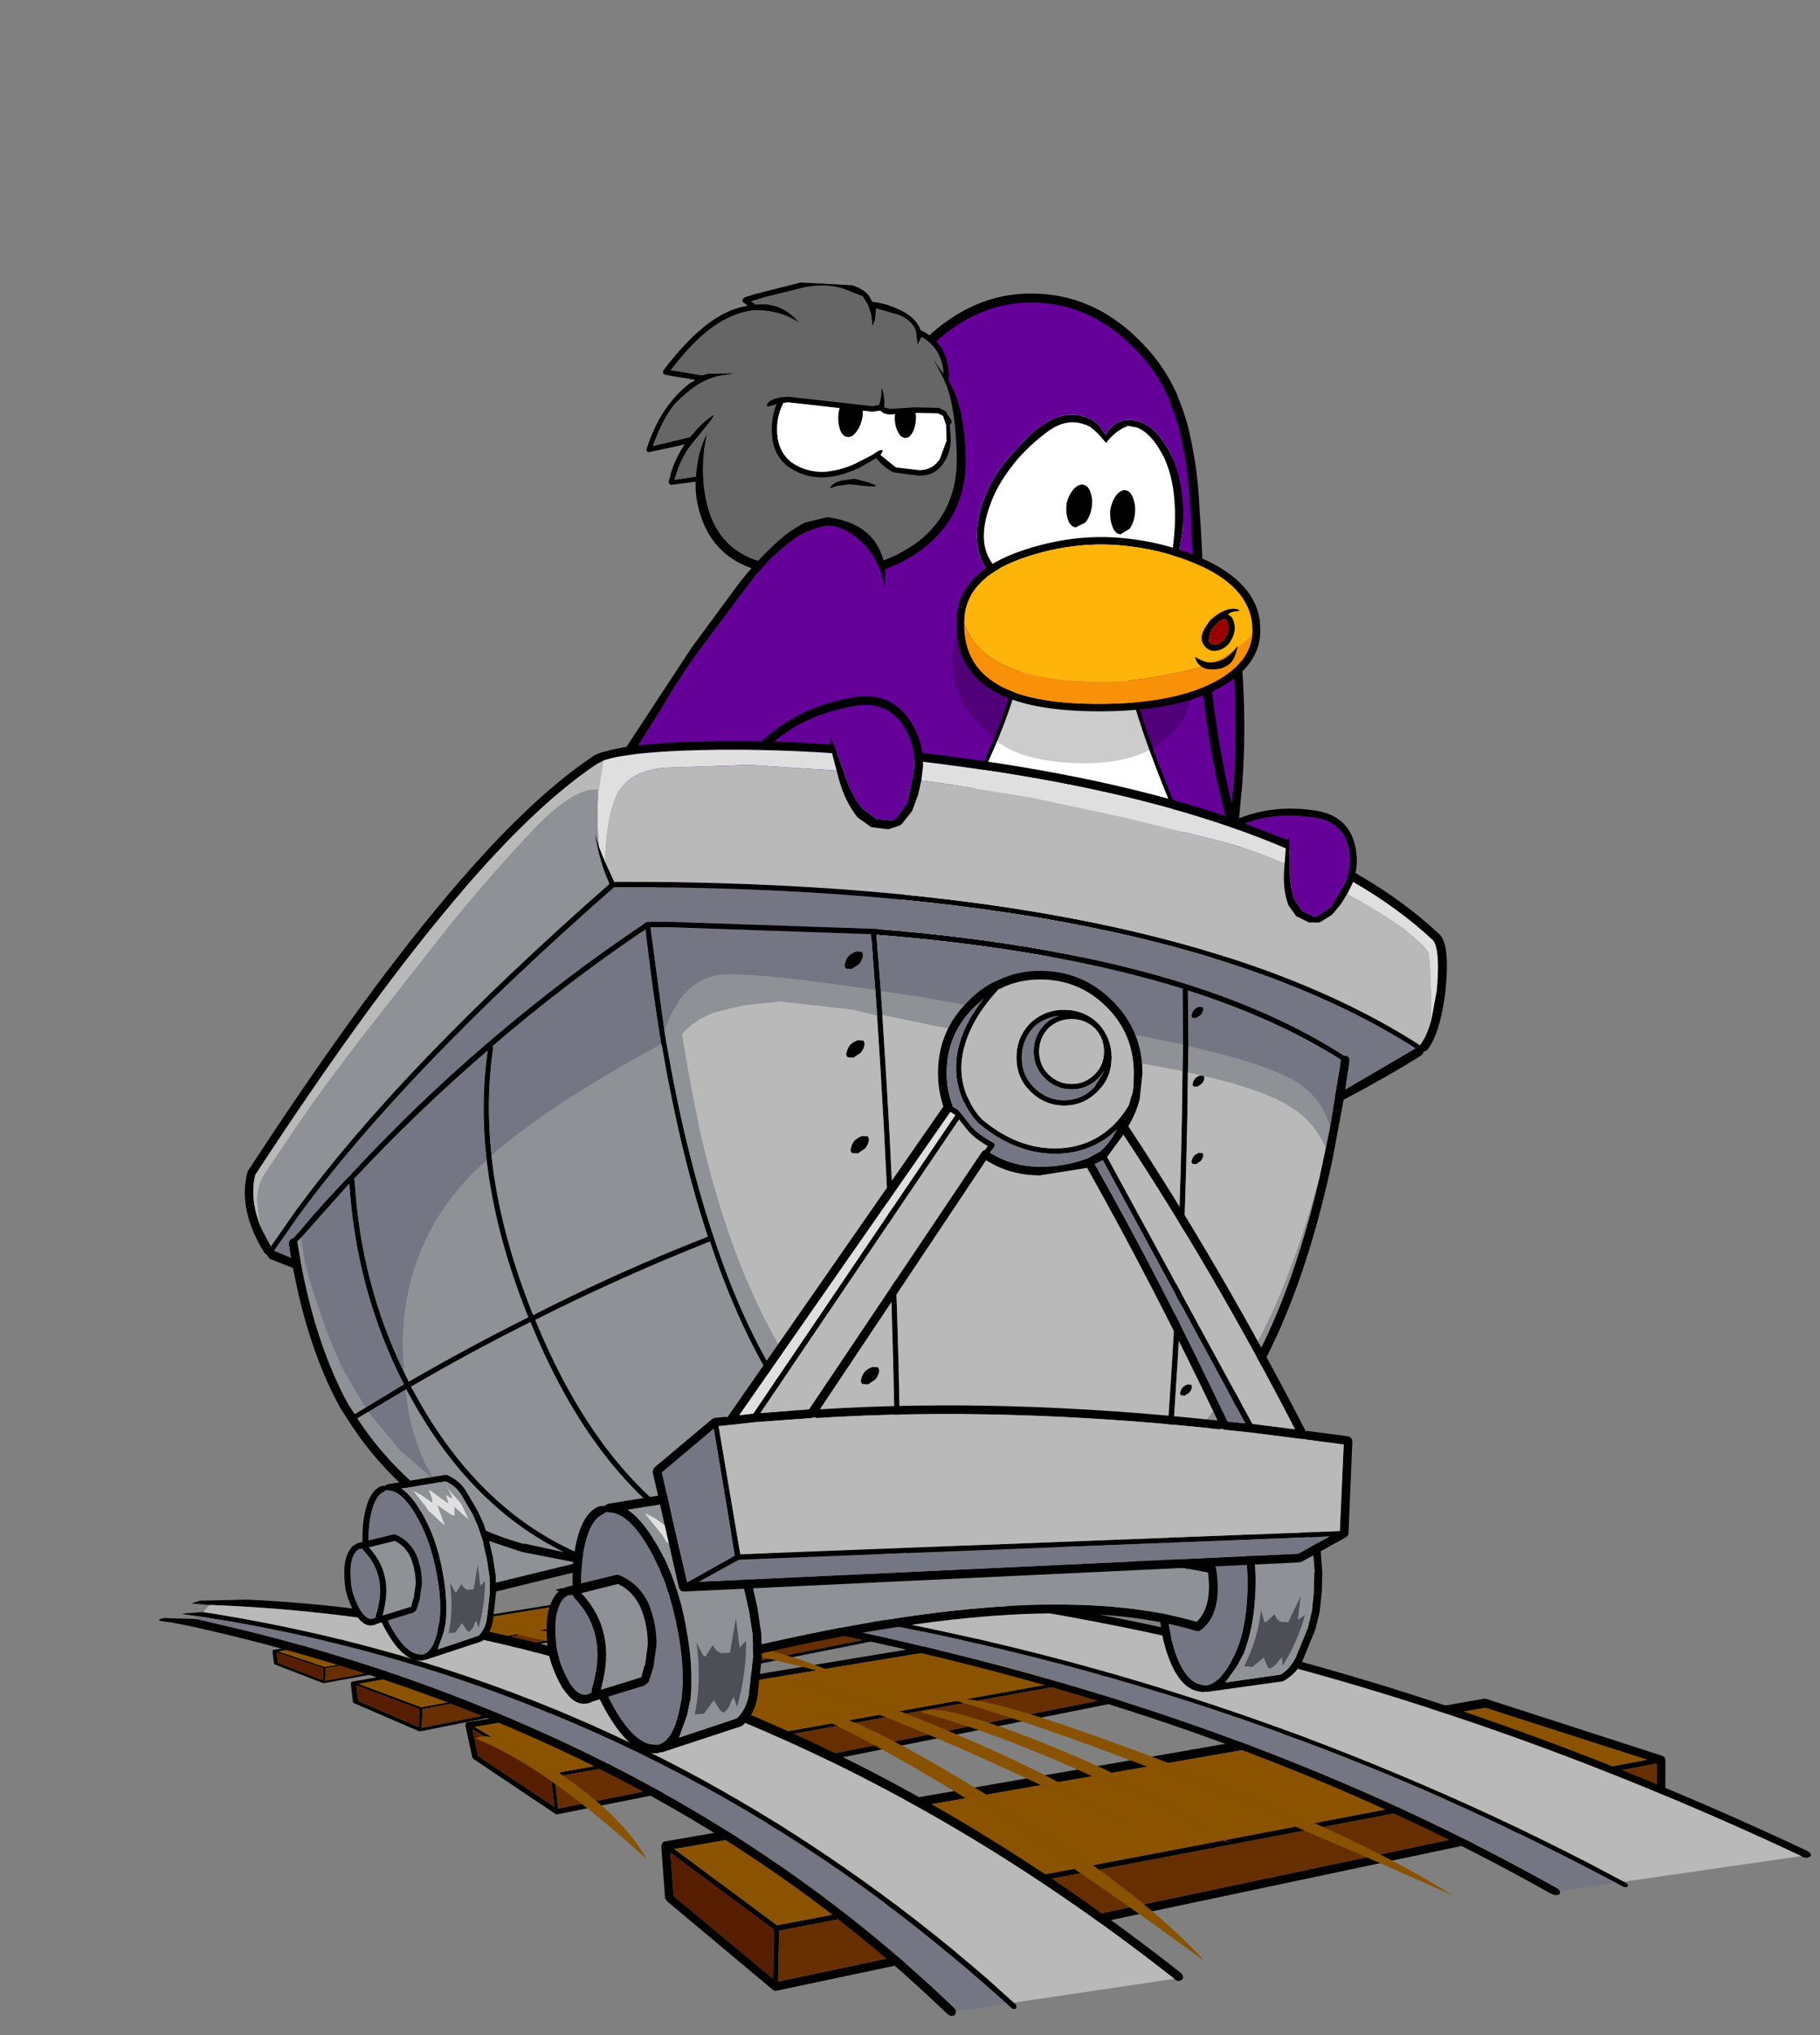 <?xml version="1.0" encoding="UTF-8" standalone="no"?>
<svg xmlns:ffdec="https://www.free-decompiler.com/flash" xmlns:xlink="http://www.w3.org/1999/xlink" ffdec:objectType="frame" height="188.1px" width="168.3px" xmlns="http://www.w3.org/2000/svg">
  <rect width="100%" height="100%" fill="#808080" stroke="none"/>
  <g transform="matrix(1.0, 0.0, 0.0, 1.0, -298.75, -90.2)">
    <use ffdec:characterId="111" height="46.05" transform="matrix(1.0, 0.0, 0.0, 1.0, 313.45, 232.25)" width="153.6" xlink:href="#sprite0"/>
    <use ffdec:characterId="112" height="30.8" transform="matrix(1.016, 0.0, 0.0, 0.993, 405.7, 145.65)" width="8.0" xlink:href="#shape3"/>
    <use ffdec:characterId="113" height="141.2" transform="matrix(0.468, 0.049, -0.05, 0.457, 364.584, 114.159)" width="123.8" xlink:href="#shape4"/>
    <use ffdec:characterId="114" height="42.85" transform="matrix(0.414, 0.043, -0.05, 0.457, 390.218, 126.309)" width="46.4" xlink:href="#shape5"/>
    <use ffdec:characterId="115" height="4.15" transform="matrix(0.959, 0.038, -0.041, 0.985, 401.49, 135.452)" width="2.4" xlink:href="#shape6"/>
    <use ffdec:characterId="115" height="4.15" transform="matrix(0.974, 0.102, -0.104, 0.958, 397.582, 134.854)" width="2.4" xlink:href="#shape6"/>
    <use ffdec:characterId="116" height="42.85" transform="matrix(0.468, 0.049, -0.05, 0.457, 389.457, 124.783)" width="43.65" xlink:href="#shape7"/>
    <use ffdec:characterId="117" height="46.1" transform="matrix(0.468, 0.049, -0.05, 0.457, 388.162, 138.431)" width="59.7" xlink:href="#shape8"/>
    <use ffdec:characterId="122" height="18.45" transform="matrix(0.967, 0.0, 0.0, 1.028, 357.339, 116.1)" width="30.25" xlink:href="#sprite2"/>
    <use ffdec:characterId="124" height="19.55" transform="matrix(0.967, 0.0, 0.0, 1.028, 363.095, 123.454)" width="25.8" xlink:href="#sprite3"/>
    <use ffdec:characterId="126" height="8.0" transform="matrix(0.967, 0.0, 0.0, 1.028, 369.65, 126.1)" width="17.7" xlink:href="#sprite4"/>
    <use ffdec:characterId="128" height="0.85" transform="matrix(0.967, 0.0, 0.0, 1.028, 375.5, 134.45)" width="4.4" xlink:href="#sprite5"/>
    <use ffdec:characterId="129" height="5.95" transform="matrix(0.445, 0.05, -0.048, 0.473, 376.37, 127.652)" width="5.0" xlink:href="#shape13"/>
    <use ffdec:characterId="129" height="5.95" transform="matrix(-0.392, -0.025, -0.023, 0.417, 383.487, 128.246)" width="5.0" xlink:href="#shape13"/>
    <use ffdec:characterId="132" height="26.45" transform="matrix(1.016, 0.0, 0.0, 0.993, 353.95, 138.0)" width="26.25" xlink:href="#shape14"/>
    <use ffdec:characterId="141" height="24.3" transform="matrix(0.877, 0.125, -0.215, 0.783, 407.239, 226.43)" width="20.0" xlink:href="#sprite6"/>
    <use ffdec:characterId="144" height="84.65" transform="matrix(1.0, 0.0, 0.0, 1.0, 321.4, 158.7)" width="111.15" xlink:href="#sprite10"/>
    <use ffdec:characterId="141" height="24.3" transform="matrix(1.0, 0.0, 0.0, 1.0, 350.45, 227.95)" width="20.0" xlink:href="#sprite6"/>
    <use ffdec:characterId="145" height="11.9" transform="matrix(1.0, 0.0, 0.0, 1.0, 349.3, 235.75)" width="10.15" xlink:href="#shape20"/>
    <use ffdec:characterId="141" height="24.3" transform="matrix(0.706, 0.0, 0.0, 0.706, 331.385, 226.518)" width="20.0" xlink:href="#sprite6"/>
    <use ffdec:characterId="145" height="11.9" transform="matrix(0.706, 0.0, 0.0, 0.706, 330.588, 232.018)" width="10.15" xlink:href="#shape20"/>
    <use ffdec:characterId="146" height="57.4" transform="matrix(1, 0.001, -0.001, 1, 359.15, 179.9)" width="64.7" xlink:href="#shape21"/>
    <use ffdec:characterId="148" height="12.3" transform="matrix(1.0, 0.0, 0.0, 1.0, 369.2, 154.55)" width="14.9" xlink:href="#shape22"/>
    <use ffdec:characterId="148" height="12.3" transform="matrix(0.773, 0.269, -0.269, 0.773, 414.05, 162.8)" width="14.9" xlink:href="#shape22"/>
  </g>
  <defs>
    <g id="sprite0" transform="matrix(1.0, 0.0, 0.0, 1.0, 6.8, -77.45)">
      <use ffdec:characterId="107" height="27.0" transform="matrix(0.455, -0.031, -0.004, 0.246, 3.75, 84.65)" width="92.85" xlink:href="#shape0"/>
      <use ffdec:characterId="107" height="27.0" transform="matrix(1.0, 0.0, 0.0, 1.0, 39.65, 92.4)" width="92.85" xlink:href="#shape0"/>
      <use ffdec:characterId="107" height="27.0" transform="matrix(0.698, -0.005, 0.083, 0.62, 20.4, 86.4)" width="92.85" xlink:href="#shape0"/>
      <use ffdec:characterId="107" height="27.0" transform="matrix(0.609, -0.044, -0.001, 0.366, 10.95, 86.0)" width="92.85" xlink:href="#shape0"/>
      <use ffdec:characterId="108" height="21.65" transform="matrix(1.246, 0.208, -0.148, 0.766, 53.4, 93.45)" width="31.85" xlink:href="#shape1"/>
      <use ffdec:characterId="108" height="21.65" transform="matrix(0.936, -0.024, -0.061, 0.604, 63.65, 93.45)" width="31.85" xlink:href="#shape1"/>
      <use ffdec:characterId="108" height="21.65" transform="matrix(1.114, 0.053, -0.061, 0.604, 50.3, 90.4)" width="31.85" xlink:href="#shape1"/>
      <use ffdec:characterId="108" height="21.65" transform="matrix(1.477, 0.162, -0.039, 0.606, 66.6, 92.3)" width="31.85" xlink:href="#shape1"/>
      <use ffdec:characterId="108" height="21.65" transform="matrix(1.053, -0.091, 0.043, 0.501, 14.95, 84.4)" width="31.85" xlink:href="#shape1"/>
      <use ffdec:characterId="108" height="21.65" transform="matrix(0.884, -0.166, 0.1, 0.519, 26.4, 84.55)" width="31.85" xlink:href="#shape1"/>
      <use ffdec:characterId="108" height="21.65" transform="matrix(0.636, -0.032, -0.209, 0.57, 22.55, 95.9)" width="31.85" xlink:href="#shape1"/>
      <use ffdec:characterId="110" height="38.5" transform="matrix(1.0, 0.0, 0.0, 1.0, -6.8, 83.25)" width="94.7" xlink:href="#sprite1"/>
      <use ffdec:characterId="110" height="38.5" transform="matrix(1.141, -0.035, 0.242, 0.84, 29.45, 80.8)" width="94.7" xlink:href="#sprite1"/>
    </g>
    <g id="shape0" transform="matrix(1.0, 0.0, 0.0, 1.0, 0.0, 0.0)">
      <path d="M92.85 5.65 L92.85 9.3 92.75 9.55 92.55 9.7 10.65 27.0 10.45 27.0 10.3 26.9 0.5 18.7 0.35 18.45 0.0 13.65 0.1 13.35 Q0.15 13.25 0.35 13.2 L76.15 0.0 76.35 0.05 92.6 5.3 92.8 5.45 92.85 5.65 M92.05 9.0 L92.05 6.0 10.9 21.45 10.8 26.15 92.05 9.0 M10.4 21.35 L0.85 14.25 1.15 18.25 10.35 25.9 10.4 21.35 M1.2 13.9 L10.7 20.95 91.15 5.65 76.2 0.85 1.2 13.9" fill="#000000" fill-rule="evenodd" stroke="none"/>
      <path d="M92.05 9.0 L10.8 26.15 10.9 21.45 92.05 6.0 92.05 9.0" fill="#672f00" fill-rule="evenodd" stroke="none"/>
      <path d="M10.4 21.35 L10.35 25.9 1.15 18.25 0.85 14.25 10.4 21.35" fill="#561d00" fill-rule="evenodd" stroke="none"/>
      <path d="M1.2 13.9 L76.2 0.85 91.15 5.65 10.7 20.95 1.2 13.9" fill="#8b5300" fill-rule="evenodd" stroke="none"/>
    </g>
    <g id="shape1" transform="matrix(1.0, 0.0, 0.0, 1.0, 0.0, 0.0)">
      <path d="M0.0 0.35 Q1.65 -1.45 13.7 6.35 26.1 14.4 31.85 21.65 11.55 5.3 0.0 0.35" fill="#895200" fill-rule="evenodd" stroke="none"/>
    </g>
    <g id="sprite1" transform="matrix(1.0, 0.0, 0.0, 1.0, 0.0, 0.0)">
      <use ffdec:characterId="109" height="38.5" transform="matrix(1.0, 0.0, 0.0, 1.0, 0.0, 0.0)" width="94.7" xlink:href="#shape2"/>
    </g>
    <g id="shape2" transform="matrix(1.0, 0.0, 0.0, 1.0, 0.0, 0.0)">
      <path d="M4.65 0.5 L3.0 0.35 3.8 0.1 8.15 0.0 Q53.45 2.15 94.55 34.55 L94.7 34.8 94.7 34.95 94.65 35.1 94.35 35.25 94.05 35.2 93.9 35.05 Q52.25 2.3 4.85 0.5 L4.65 0.5 M79.05 37.25 L79.25 37.45 79.3 37.6 79.25 37.8 79.05 37.85 78.9 37.8 78.4 37.35 76.3 35.5 Q70.75 30.65 64.95 26.45 50.65 16.2 34.65 9.9 21.2 4.55 6.5 2.0 L5.25 1.8 3.7 1.55 2.3 1.35 2.15 1.3 2.7 1.25 4.1 1.15 5.35 1.35 Q21.6 4.0 36.4 10.05 50.55 15.85 63.35 24.75 70.15 29.45 76.6 35.05 L79.05 37.25 M73.7 38.05 L73.7 38.1 73.6 38.4 73.3 38.5 73.05 38.4 72.8 38.2 Q53.85 19.95 27.6 9.85 15.95 5.35 2.9 2.45 L1.1 2.1 0.3 2.0 Q-0.35 1.9 0.45 1.7 L3.5 1.8 6.7 2.55 7.95 2.85 Q19.35 5.65 29.6 9.8 55.05 19.95 73.6 37.8 L73.7 38.05" fill="#000000" fill-rule="evenodd" stroke="none"/>
      <path d="M78.4 37.35 L73.7 38.05 73.6 37.8 Q55.05 19.95 29.6 9.8 19.35 5.65 7.95 2.85 L6.7 2.55 3.5 1.8 3.7 1.55 5.25 1.8 6.5 2.0 Q21.2 4.55 34.65 9.9 50.65 16.2 64.95 26.45 70.75 30.65 76.3 35.5 L78.4 37.35" fill="#757683" fill-rule="evenodd" stroke="none"/>
      <path d="M4.65 0.5 L4.85 0.5 Q52.25 2.3 93.9 35.05 L79.05 37.25 76.6 35.05 Q70.15 29.45 63.35 24.75 50.55 15.85 36.4 10.05 21.6 4.0 5.35 1.35 L4.1 1.15 4.65 0.5" fill="#b9b9b9" fill-rule="evenodd" stroke="none"/>
    </g>
    <g id="shape3" transform="matrix(1.0, 0.0, 0.0, 1.0, 0.0, 0.0)">
      <path d="M0.6 1.25 L0.55 1.3 0.25 1.25 0.05 1.05 0.05 0.75 Q0.1 0.6 0.3 0.55 L0.45 0.5 4.65 0.35 Q6.4 1.1 7.2 3.55 7.75 5.3 7.85 7.25 8.15 12.2 7.8 17.15 L6.95 26.4 6.45 30.35 6.4 30.45 6.25 30.75 5.95 30.8 5.7 30.65 5.6 30.35 5.95 27.9 6.15 26.3 7.0 17.1 Q7.35 12.2 7.05 7.3 6.95 5.5 6.45 3.8 5.75 1.7 4.35 1.1 L0.6 1.25" fill="#000000" fill-rule="evenodd" stroke="none"/>
      <path d="M0.6 1.25 L4.35 1.1 Q5.75 1.7 6.45 3.8 6.95 5.5 7.05 7.3 7.35 12.2 7.0 17.1 L6.15 26.3 5.95 27.9 0.6 1.25" fill="#650099" fill-rule="evenodd" stroke="none"/>
    </g>
    <g id="shape4" transform="matrix(1.0, 0.0, 0.0, 1.0, 6.15, 0.2)">
      <path d="M94.4 39.35 L94.4 39.3 Q95.75 46.85 96.75 54.35 L97.95 63.25 98.05 63.65 100.05 72.4 100.05 72.45 100.7 75.5 100.9 76.4 Q102.45 83.15 104.4 89.7 105.9 94.85 107.85 99.95 L112.25 111.7 112.25 111.75 112.6 112.55 112.6 112.6 115.1 119.6 115.5 120.7 115.5 120.75 117.65 127.8 -6.15 141.0 -5.75 137.55 Q-5.45 134.95 -4.15 129.3 -3.55 125.95 -2.6 122.85 L-0.25 115.55 2.35 108.7 Q3.7 105.55 5.2 102.5 L9.05 94.6 12.35 88.2 Q14.35 84.4 15.85 80.5 18.3 74.35 19.25 69.2 L22.3 58.2 23.5 52.7 26.0 41.55 Q27.6 34.5 29.5 27.45 31.45 20.05 35.65 13.65 L35.65 13.7 36.45 12.4 36.5 12.35 38.35 10.0 Q47.0 0.4 58.55 -0.15 70.15 -0.8 80.0 7.85 84.5 11.7 87.55 17.0 L88.15 18.25 88.2 18.3 Q89.8 21.35 90.9 24.65 L90.9 24.7 Q93.3 31.75 94.4 39.35" fill="#000000" fill-rule="evenodd" stroke="none"/>
      <path d="M86.0 17.95 L86.55 19.05 86.55 19.1 Q88.1 22.05 89.2 25.25 91.5 32.15 92.6 39.6 L92.65 39.6 94.95 54.6 96.3 63.85 96.25 63.65 98.3 72.8 98.95 75.9 99.15 76.8 Q100.7 83.65 102.65 90.2 104.2 95.45 106.15 100.6 L110.55 112.3 110.9 113.25 113.4 120.2 113.8 121.3 115.85 128.0 -4.3 140.8 -3.95 137.8 -3.95 137.75 Q-3.65 135.25 -2.35 129.3 L-1.95 127.45 -0.1 120.95 Q1.4 116.25 3.15 111.7 L5.15 107.0 8.75 99.65 10.1 96.85 14.3 88.45 17.65 80.5 Q20.0 74.5 20.95 69.7 L21.0 69.7 24.05 58.55 25.25 53.1 27.75 41.95 31.25 27.9 Q33.15 20.75 37.15 14.65 L37.2 14.65 38.0 13.35 37.95 13.4 39.7 11.2 Q47.8 2.2 58.65 1.65 69.55 1.1 78.8 9.2 83.1 12.9 86.0 17.9 L86.0 17.95" fill="#650099" fill-rule="evenodd" stroke="none"/>
      <path d="M37.3 136.35 L36.4 136.45 38.35 132.85 38.35 132.8 Q44.55 122.6 50.25 112.15 L50.6 111.5 Q57.4 98.25 60.7 83.95 62.5 76.0 62.15 67.9 L62.15 67.85 Q62.15 65.55 62.45 64.25 62.75 61.95 70.25 60.45 77.5 58.95 80.6 60.7 L80.7 60.8 80.8 60.95 Q82.45 69.15 86.6 79.75 90.75 90.25 102.05 110.35 L102.05 110.3 Q106.9 118.3 110.65 126.4 L111.55 128.45 110.8 128.5 109.95 126.7 Q106.2 118.7 101.4 110.7 90.05 90.55 85.9 80.0 81.75 69.45 80.05 61.25 77.1 59.8 70.4 61.2 63.55 62.55 63.2 64.4 62.95 65.65 62.9 67.85 63.3 76.1 61.45 84.1 58.1 98.55 51.25 111.85 L50.9 112.5 Q45.25 123.0 39.0 133.2 L37.3 136.35" fill="#000000" fill-rule="evenodd" stroke="none"/>
      <path d="M37.3 136.35 L39.0 133.2 Q45.25 123.0 50.9 112.5 L51.25 111.85 Q58.1 98.55 61.45 84.1 63.3 76.1 62.9 67.85 62.95 65.65 63.2 64.4 63.55 62.55 70.4 61.2 77.1 59.8 80.05 61.25 81.75 69.45 85.9 80.0 90.05 90.55 101.4 110.7 106.2 118.7 109.95 126.7 L110.8 128.5 37.3 136.35" fill="#ffffff" fill-rule="evenodd" stroke="none"/>
    </g>
    <g id="shape5" transform="matrix(1.0, 0.0, 0.0, 1.0, 22.75, 20.8)">
      <path d="M18.7 -12.8 Q20.55 -8.65 21.9 -4.3 23.2 0.05 23.45 2.75 L23.65 6.85 Q23.65 14.0 17.15 17.25 9.4 21.05 -0.15 21.9 -9.7 22.75 -16.4 18.3 -23.15 13.85 -22.75 2.1 -22.35 -9.65 -15.6 -14.7 -8.9 -19.75 -1.6 -20.55 5.65 -21.35 9.75 -19.55 16.85 -17.0 18.7 -12.8" fill="#ffffff" fill-rule="evenodd" stroke="none"/>
    </g>
    <g id="shape6" transform="matrix(1.0, 0.0, 0.0, 1.0, -0.1, -0.15)">
      <path d="M2.05 3.75 L1.2 4.3 Q0.7 4.3 0.4 3.65 0.1 3.0 0.1 2.15 0.2 1.3 0.6 0.7 1.0 0.15 1.45 0.15 1.95 0.2 2.2 0.75 2.55 1.45 2.5 2.25 2.45 3.15 2.05 3.75" fill="#000000" fill-rule="evenodd" stroke="none"/>
    </g>
    <g id="shape7" transform="matrix(1.0, 0.0, 0.0, 1.0, 2.55, 6.0)">
      <path d="M33.95 3.0 Q35.4 4.6 36.55 6.5 38.5 9.9 39.4 14.25 L39.95 17.15 40.2 21.05 39.95 25.5 39.9 25.9 39.85 25.9 Q39.55 27.65 38.9 28.75 L38.15 29.7 Q36.4 31.95 33.7 33.05 31.3 34.15 28.8 34.9 L23.45 36.1 17.8 36.45 12.15 36.15 Q9.35 35.75 6.9 34.85 L6.25 34.6 4.25 33.85 3.85 33.65 3.8 33.65 2.85 32.95 2.6 32.7 2.4 32.45 Q1.55 31.45 0.95 29.9 -0.15 27.05 0.0 23.85 0.05 21.7 0.55 19.6 1.6 14.6 4.85 9.85 L6.3 7.8 Q8.0 5.45 9.2 4.15 12.3 1.0 15.1 0.35 17.75 -0.2 20.1 0.8 L20.55 1.05 21.75 1.9 23.1 3.5 23.3 3.1 Q24.15 1.2 25.9 0.45 26.3 0.2 26.85 0.1 L26.9 0.1 27.3 0.05 Q30.95 -0.25 33.95 3.0 M35.1 7.0 L34.75 6.45 Q31.95 2.15 29.05 1.4 L27.3 1.25 Q27.15 1.3 27.05 1.4 24.85 2.6 23.35 5.15 L23.3 5.05 22.3 4.1 Q21.55 3.3 20.0 2.3 L19.25 2.0 18.6 1.85 Q15.05 1.0 11.75 4.05 9.5 6.15 7.7 8.5 6.35 10.2 5.3 12.05 3.1 15.75 2.15 19.5 1.7 21.25 1.5 23.0 1.0 27.9 3.1 30.8 L3.4 31.25 4.3 32.15 4.65 32.4 4.7 32.45 7.7 33.6 11.2 34.5 17.0 34.95 22.45 34.6 Q25.15 34.45 27.85 33.6 30.55 32.9 33.05 31.65 35.8 30.4 37.5 28.1 L38.35 26.5 38.65 25.2 38.65 25.05 Q38.75 20.8 38.3 17.25 L38.2 16.7 Q37.4 10.95 35.1 7.0" fill="#000000" fill-rule="evenodd" stroke="none"/>
      <path d="M10.1 -3.0 Q21.75 -10.05 32.15 -0.55 34.85 1.9 36.95 6.4 38.8 10.4 40.25 16.05 L40.5 17.15 Q42.9 28.2 36.05 32.75 28.8 37.55 12.7 36.75 -3.4 35.9 -2.5 20.0 L-2.45 19.8 Q-2.15 14.15 -0.4 9.6 2.65 1.5 10.1 -3.0 M33.95 3.0 Q30.95 -0.25 27.3 0.05 L26.9 0.1 26.85 0.1 Q26.3 0.2 25.9 0.45 24.15 1.2 23.3 3.1 L23.1 3.5 21.75 1.9 20.55 1.05 20.1 0.8 Q17.75 -0.2 15.1 0.35 12.3 1.0 9.2 4.15 8.0 5.45 6.3 7.8 L4.85 9.85 Q1.6 14.6 0.55 19.6 0.05 21.7 0.0 23.85 -0.15 27.05 0.95 29.9 1.55 31.45 2.4 32.45 L2.6 32.7 2.85 32.95 3.8 33.65 3.85 33.65 4.25 33.85 6.25 34.6 6.9 34.85 Q9.35 35.75 12.15 36.15 L17.8 36.45 23.45 36.1 28.8 34.9 Q31.3 34.15 33.7 33.05 36.4 31.95 38.15 29.7 L38.9 28.75 Q39.55 27.65 39.85 25.9 L39.9 25.9 39.95 25.5 40.2 21.05 39.95 17.15 39.4 14.25 Q38.5 9.9 36.55 6.5 35.4 4.6 33.95 3.0" fill="#650099" fill-rule="evenodd" stroke="none"/>
    </g>
    <g id="shape8" transform="matrix(1.0, 0.0, 0.0, 1.0, 1.6, 0.2)">
      <path d="M42.25 38.7 Q36.85 44.9 25.0 45.75 14.35 46.5 9.1 43.1 4.85 40.35 2.55 37.6 -0.1 34.5 -1.05 30.45 -3.05 22.0 2.1 15.05 4.7 11.7 8.85 9.6 12.8 7.6 17.7 6.95 27.1 5.7 35.2 10.65 43.45 15.75 45.5 24.2 46.55 28.5 45.8 31.95 45.0 35.5 42.25 38.7" fill="#000000" fill-opacity="0.2" fill-rule="evenodd" stroke="none"/>
      <path d="M58.05 15.45 Q58.75 22.2 51.65 27.45 43.95 33.1 29.0 34.85 15.75 36.35 8.5 33.6 -1.25 29.95 -1.55 18.75 -1.6 17.15 -1.25 15.75 0.25 8.7 10.45 4.1 19.35 0.05 28.4 -0.2 37.65 -0.4 45.6 2.35 55.95 5.95 57.75 13.5 L58.05 15.45 M56.55 16.25 L56.5 15.6 Q55.7 7.45 45.1 3.75 37.4 1.1 28.45 1.3 19.65 1.55 11.05 5.45 -0.15 10.5 -0.05 18.7 L0.05 20.2 Q0.85 29.1 9.1 32.2 16.05 34.85 28.85 33.35 43.25 31.7 50.75 26.25 56.75 21.85 56.55 16.25" fill="#000000" fill-rule="evenodd" stroke="none"/>
      <path d="M0.05 20.2 L-0.05 18.7 Q-0.15 10.5 11.05 5.45 19.65 1.55 28.45 1.3 37.4 1.1 45.1 3.75 55.7 7.45 56.5 15.6 L56.55 16.25 Q55.3 18.3 51.65 21.45 49.15 23.55 41.85 25.85 34.75 28.2 29.0 28.85 15.5 30.3 8.5 27.6 2.45 25.35 0.05 20.2" fill="#ffb409" fill-rule="evenodd" stroke="none"/>
      <path d="M0.05 20.2 Q2.45 25.35 8.5 27.6 15.5 30.3 29.0 28.85 34.75 28.2 41.85 25.85 49.15 23.55 51.65 21.45 55.3 18.3 56.55 16.25 56.75 21.85 50.75 26.25 43.25 31.7 28.85 33.35 16.05 34.85 9.1 32.2 0.85 29.1 0.05 20.2" fill="#f99108" fill-rule="evenodd" stroke="none"/>
      <path d="M52.3 11.6 Q53.3 11.5 53.55 11.9 51.7 12.2 51.4 12.9 52.4 13.15 52.8 14.6 L52.8 14.55 Q53.25 15.95 52.7 17.55 L52.7 17.5 Q52.2 19.05 51.0 19.85 49.65 20.7 48.45 20.3 47.2 19.85 46.75 18.35 L46.8 18.4 Q46.35 17.2 48.1 14.3 50.35 11.8 52.3 11.6 M48.3 16.85 L48.15 18.45 Q48.2 18.85 48.9 19.15 L48.85 19.1 Q49.55 19.3 50.3 18.8 51.1 18.25 51.5 17.1 L51.55 17.1 Q51.95 15.95 51.6 14.95 51.25 13.7 50.75 13.85 50.0 14.1 49.15 15.2 48.45 16.15 48.3 16.85" fill="#000000" fill-rule="evenodd" stroke="none"/>
      <path d="M48.3 16.85 Q48.45 16.15 49.15 15.2 50.0 14.1 50.75 13.85 51.25 13.7 51.6 14.95 51.95 15.95 51.55 17.1 L51.5 17.1 Q51.1 18.25 50.3 18.8 49.55 19.3 48.85 19.1 L48.9 19.15 Q48.2 18.85 48.15 18.45 L48.3 16.85" fill="#990000" fill-rule="evenodd" stroke="none"/>
      <path d="M48.75 24.2 Q47.6 24.2 46.75 23.45 46.1 22.85 45.85 22.05 47.65 22.85 48.5 22.85 50.15 22.85 51.7 21.7 53.15 20.5 53.95 18.9 53.75 21.75 52.7 22.75 51.3 24.2 48.75 24.2" fill="#000000" fill-rule="evenodd" stroke="none"/>
    </g>
    <g id="sprite2" transform="matrix(1.0, 0.0, 0.0, 1.0, 1.2, 0.0)">
      <use ffdec:characterId="119" height="18.45" transform="matrix(1.0, 0.0, 0.0, 1.0, 0.0, 0.0)" width="28.95" xlink:href="#shape9"/>
    </g>
    <g id="shape9" transform="matrix(1.0, 0.0, 0.0, 1.0, 0.0, 0.0)">
      <path d="M28.3 10.05 L28.35 9.65 28.45 8.5 28.45 8.45 Q28.3 6.15 26.35 5.1 L25.95 5.8 25.8 4.6 Q25.5 3.65 24.1 3.1 L22.0 2.55 21.9 3.55 21.65 4.15 21.5 3.05 21.25 2.3 21.1 2.05 20.7 1.45 18.8 0.75 Q17.1 0.25 14.85 0.7 L14.7 0.75 11.45 1.5 10.05 1.9 10.5 2.2 10.9 2.15 11.05 2.15 Q13.25 2.15 14.75 3.95 L14.6 3.8 Q12.8 2.7 10.55 2.7 L10.5 2.7 10.4 2.7 Q8.05 2.9 5.7 4.7 4.15 5.9 2.35 8.1 L2.8 8.15 5.35 8.55 5.9 8.4 8.7 8.35 7.35 8.55 Q6.5 8.65 5.5 9.1 4.5 9.55 3.15 10.75 1.8 11.9 0.65 14.9 L2.7 14.45 4.2 14.1 4.25 14.05 4.75 13.5 Q5.6 12.6 6.55 12.05 L6.2 12.6 4.1 15.05 Q3.2 16.3 2.8 17.7 L2.7 17.95 5.5 17.55 6.45 17.45 6.45 17.55 6.3 17.7 6.15 17.8 5.65 18.0 2.4 18.4 2.25 18.35 2.2 18.25 2.15 18.1 2.35 17.5 2.3 17.55 Q2.75 16.05 3.7 14.75 L2.8 14.95 0.3 15.45 0.15 15.45 0.05 15.3 0.05 15.15 Q1.3 11.55 3.75 9.6 4.15 9.25 4.6 9.05 L4.65 8.95 2.7 8.65 1.85 8.5 1.7 8.45 1.6 8.25 1.65 8.1 Q3.7 5.6 5.4 4.3 7.55 2.6 9.75 2.3 L9.3 2.0 9.2 1.85 9.25 1.7 9.4 1.55 10.4 1.25 14.6 0.25 14.7 0.2 19.65 0.45 Q20.8 0.75 21.35 1.45 L21.6 1.9 21.6 1.95 21.65 1.95 Q22.75 2.05 23.85 2.5 25.75 3.2 26.25 4.5 28.8 5.6 28.95 8.45 L28.9 9.1 28.8 9.35 28.6 9.8 28.55 9.95 28.35 10.3 Q28.25 10.45 28.3 10.05" fill="#000000" fill-rule="evenodd" stroke="none"/>
      <path d="M6.45 17.55 L6.45 17.45 5.5 17.55 2.7 17.95 2.8 17.7 Q3.2 16.3 4.1 15.05 L6.2 12.6 6.55 12.05 Q5.6 12.6 4.75 13.5 L4.25 14.05 4.2 14.1 2.7 14.45 0.65 14.9 Q1.8 11.9 3.15 10.75 4.5 9.55 5.5 9.1 6.5 8.65 7.35 8.55 L8.7 8.35 5.9 8.4 5.35 8.55 2.8 8.15 2.35 8.1 Q4.15 5.9 5.7 4.7 8.05 2.9 10.4 2.7 L10.5 2.7 10.55 2.7 Q12.8 2.7 14.6 3.8 L14.75 3.95 Q13.25 2.15 11.05 2.15 L10.9 2.15 10.5 2.2 10.05 1.9 11.45 1.5 14.7 0.75 14.85 0.7 Q17.1 0.25 18.8 0.75 L20.7 1.45 21.1 2.05 21.25 2.3 21.5 3.05 21.65 4.15 21.9 3.55 22.0 2.55 24.1 3.1 Q25.5 3.65 25.8 4.6 L25.95 5.8 26.35 5.1 Q28.3 6.15 28.45 8.45 L28.45 8.5 28.35 9.65 28.3 10.05 6.45 17.55" fill="#666666" fill-rule="evenodd" stroke="none"/>
    </g>
    <g id="sprite3" transform="matrix(1.0, 0.0, 0.0, 1.0, -0.15, -0.15)">
      <use ffdec:characterId="123" height="19.55" transform="matrix(1.0, 0.0, 0.0, 1.0, 0.15, 0.15)" width="25.8" xlink:href="#shape10"/>
    </g>
    <g id="shape10" transform="matrix(1.0, 0.0, 0.0, 1.0, -0.15, -0.15)">
      <path d="M23.05 0.45 L23.05 0.4 22.9 0.15 23.1 0.4 23.1 0.45 23.2 0.6 24.15 1.8 Q25.85 4.1 25.95 9.05 26.05 14.1 21.85 17.15 17.7 20.05 12.45 19.65 L12.4 19.65 6.45 19.15 6.4 19.15 Q1.1 17.9 0.2 12.5 L0.2 12.45 Q0.0 11.15 0.35 9.25 0.6 7.95 1.2 6.85 L0.95 8.2 Q0.7 10.25 1.0 12.05 1.8 17.2 6.6 18.35 L12.4 18.85 12.45 18.85 Q17.45 19.25 21.4 16.5 25.25 13.7 25.1 8.7 24.95 3.7 23.7 1.6 L23.05 0.45" fill="#000000" fill-rule="evenodd" stroke="none"/>
      <path d="M1.2 6.85 L1.85 5.85 3.6 4.7 Q13.35 0.2 22.8 0.45 L23.05 0.45 23.7 1.6 Q24.95 3.7 25.1 8.7 25.25 13.7 21.4 16.5 17.45 19.25 12.45 18.85 L12.4 18.85 6.6 18.35 Q1.8 17.2 1.0 12.05 0.7 10.25 0.95 8.2 L1.2 6.85" fill="#666666" fill-rule="evenodd" stroke="none"/>
    </g>
    <g id="sprite4" transform="matrix(1.0, 0.0, 0.0, 1.0, 0.0, 0.0)">
      <use ffdec:characterId="125" height="8.0" transform="matrix(1.0, 0.0, 0.0, 1.0, 0.0, 0.0)" width="17.7" xlink:href="#shape11"/>
    </g>
    <g id="shape11" transform="matrix(1.0, 0.0, 0.0, 1.0, 0.0, 0.0)">
      <path d="M17.1 2.05 L17.7 2.95 17.65 3.15 17.5 3.25 17.6 4.55 Q17.6 5.75 16.95 6.65 16.15 7.85 14.6 7.85 L12.15 7.55 Q11.3 7.2 10.55 6.35 L10.5 6.25 8.75 7.2 8.7 7.2 Q7.1 7.9 5.55 8.0 L5.5 8.0 Q3.55 8.05 2.0 7.0 0.6 5.95 0.5 4.1 0.4 2.65 0.95 1.4 L0.25 1.6 Q-0.15 1.7 0.1 1.35 0.3 1.0 1.35 0.8 L1.4 0.8 2.05 0.75 6.35 1.2 10.1 1.6 10.7 1.5 10.75 1.5 Q11.05 0.55 10.95 0.05 L10.95 0.0 11.0 0.05 11.1 0.2 Q11.35 1.3 11.2 1.7 L11.8 1.85 14.1 1.7 16.55 1.75 16.55 1.8 17.1 2.05 M16.8 2.45 L16.4 2.25 14.15 2.2 11.8 2.35 Q11.25 2.35 10.85 2.0 L10.1 2.1 6.3 1.7 2.05 1.25 1.6 1.3 Q0.9 2.55 1.0 4.05 1.1 5.65 2.3 6.6 3.7 7.55 5.5 7.5 7.0 7.4 8.5 6.75 L10.15 5.95 Q10.65 5.6 10.85 5.55 L11.1 5.55 11.05 5.75 10.9 5.95 10.9 6.0 12.35 7.1 14.6 7.35 Q15.85 7.35 16.55 6.35 L17.2 4.7 17.15 3.3 16.85 2.45 16.8 2.45" fill="#000000" fill-rule="evenodd" stroke="none"/>
      <path d="M16.8 2.45 L16.85 2.45 17.15 3.3 17.2 4.7 16.55 6.35 Q15.85 7.35 14.6 7.35 L12.35 7.1 10.9 6.0 10.9 5.95 11.05 5.75 11.1 5.55 10.85 5.55 Q10.65 5.6 10.15 5.95 L8.5 6.75 Q7.0 7.4 5.5 7.5 3.7 7.55 2.3 6.6 1.1 5.65 1.0 4.05 0.9 2.55 1.6 1.3 L2.05 1.25 6.3 1.7 10.1 2.1 10.85 2.0 Q11.25 2.35 11.8 2.35 L14.15 2.2 16.4 2.25 16.8 2.45" fill="#ffffff" fill-rule="evenodd" stroke="none"/>
    </g>
    <g id="sprite5" transform="matrix(1.0, 0.0, 0.0, 1.0, 0.0, 0.0)">
      <use ffdec:characterId="127" height="0.85" transform="matrix(1.0, 0.0, 0.0, 1.0, 0.0, 0.0)" width="4.4" xlink:href="#shape12"/>
    </g>
    <g id="shape12" transform="matrix(1.0, 0.0, 0.0, 1.0, 0.0, 0.0)">
      <path d="M4.3 0.7 L3.35 0.65 1.85 0.5 0.65 0.65 0.0 0.85 0.0 0.8 Q0.35 0.3 1.2 0.15 L2.35 0.0 3.75 0.35 4.4 0.6 4.3 0.7" fill="#000000" fill-rule="evenodd" stroke="none"/>
    </g>
    <g id="shape13" transform="matrix(1.0, 0.0, 0.0, 1.0, 0.0, -2.75)">
      <path d="M0.25 2.8 L4.9 2.75 5.0 4.45 Q4.85 6.3 4.05 7.5 3.3 8.75 2.25 8.7 1.25 8.7 0.6 7.35 -0.05 6.0 0.0 4.15 0.05 3.45 0.25 2.8" fill="#000000" fill-rule="evenodd" stroke="none"/>
    </g>
    <g id="shape14" transform="matrix(1.0, 0.0, 0.0, 1.0, 0.0, 0.0)">
      <path d="M26.05 5.85 Q25.2 2.6 22.45 1.15 L21.65 0.85 20.95 0.8 Q19.25 1.1 18.0 2.0 15.8 3.6 14.05 5.95 L9.25 12.5 Q7.6 14.8 6.1 17.45 L4.15 20.65 3.25 22.05 1.0 25.75 0.75 26.2 0.0 26.2 0.35 25.45 2.55 21.6 8.65 12.1 12.65 6.55 Q14.65 3.8 17.1 1.7 18.0 1.0 18.95 0.5 L21.0 0.0 21.8 0.15 Q25.45 0.95 26.15 4.35 L26.25 5.45 26.2 6.5 26.05 5.85" fill="#000000" fill-rule="evenodd" stroke="none"/>
      <path d="M0.75 26.2 L1.0 25.75 3.25 22.05 4.15 20.65 6.1 17.45 Q7.6 14.8 9.25 12.5 L14.05 5.95 Q15.8 3.6 18.0 2.0 19.25 1.1 20.95 0.8 L21.65 0.85 22.45 1.15 Q25.2 2.6 26.05 5.85 L19.65 26.45 0.75 26.2" fill="#650099" fill-rule="evenodd" stroke="none"/>
    </g>
    <g id="sprite6" transform="matrix(1.0, 0.0, 0.0, 1.0, 1.65, 0.4)">
      <use ffdec:characterId="140" height="24.3" transform="matrix(1.0, 0.0, 0.0, 1.0, -0.4, -0.4)" width="17.5" xlink:href="#sprite7"/>
    </g>
    <g id="sprite7" transform="matrix(1.0, 0.0, 0.0, 1.0, 0.0, 0.0)">
      <use ffdec:characterId="133" height="24.3" transform="matrix(1.0, 0.0, 0.0, 1.0, 0.0, 0.0)" width="17.5" xlink:href="#shape15"/>
      <use ffdec:characterId="136" height="10.25" transform="matrix(1.0, 0.0, 0.0, 1.0, 11.15, 11.85)" width="4.9" xlink:href="#sprite8"/>
      <use ffdec:characterId="139" height="6.0" transform="matrix(1.0, 0.0, 0.0, 1.0, 6.0, 1.55)" width="8.15" xlink:href="#sprite9"/>
    </g>
    <g id="shape15" transform="matrix(1.0, 0.0, 0.0, 1.0, 0.0, 0.0)">
      <path d="M11.15 0.05 Q12.75 0.8 13.55 2.1 L15.1 4.75 15.95 6.6 15.95 6.65 16.6 8.7 17.1 10.9 17.1 10.95 17.45 13.25 17.5 15.4 17.1 18.95 Q16.9 20.6 15.75 21.7 L15.6 21.8 8.45 24.15 8.35 24.2 8.15 24.2 7.85 24.3 7.55 24.3 Q5.45 24.35 3.35 20.85 1.35 17.55 0.45 12.85 -0.4 8.1 0.35 4.8 1.0 1.95 2.55 1.45 L2.9 1.45 2.95 1.45 3.0 1.4 3.25 1.25 10.9 0.0 11.15 0.05 M12.85 2.5 Q12.2 1.45 10.9 0.85 L5.1 1.8 Q6.25 2.55 7.45 4.45 L7.45 4.5 7.6 4.7 Q9.65 8.0 10.5 12.7 11.2 16.4 10.9 19.25 L10.9 19.3 10.6 20.75 9.85 22.85 15.25 21.05 Q16.1 20.15 16.3 18.85 L16.7 15.35 16.65 13.35 16.3 11.1 15.8 8.9 15.85 8.9 15.2 6.9 14.4 5.1 12.9 2.55 12.85 2.5 M6.9 5.1 L6.95 5.15 6.75 4.85 Q5.05 2.1 3.4 2.05 L3.3 2.05 3.1 2.0 2.85 2.2 Q1.7 2.65 1.15 5.0 0.4 8.2 1.25 12.7 2.15 17.25 4.05 20.45 5.85 23.45 7.55 23.5 L7.85 23.5 7.95 23.5 8.1 23.45 Q9.25 22.95 9.8 20.6 L10.1 19.15 Q10.4 16.4 9.7 12.85 8.85 8.3 6.9 5.1" fill="#000000" fill-rule="evenodd" stroke="none"/>
      <path d="M12.85 2.5 L12.9 2.55 14.4 5.1 15.2 6.9 15.85 8.9 15.8 8.9 16.3 11.1 16.65 13.35 16.7 15.35 16.3 18.85 Q16.1 20.15 15.25 21.05 L9.85 22.85 10.6 20.75 10.9 19.3 10.9 19.25 Q11.2 16.4 10.5 12.7 9.65 8.0 7.6 4.7 L7.45 4.5 7.45 4.45 Q6.25 2.55 5.1 1.8 L10.9 0.85 Q12.2 1.45 12.85 2.5" fill="#8e9297" fill-rule="evenodd" stroke="none"/>
      <path d="M6.9 5.1 Q8.85 8.3 9.7 12.85 10.4 16.4 10.1 19.15 L9.8 20.6 Q9.25 22.95 8.1 23.45 L7.95 23.5 7.85 23.5 7.55 23.5 Q5.85 23.45 4.05 20.45 2.15 17.25 1.25 12.7 0.4 8.2 1.15 5.0 1.7 2.65 2.85 2.2 L3.1 2.0 3.3 2.05 3.4 2.05 Q5.05 2.1 6.75 4.85 L6.95 5.15 6.9 5.1" fill="#757683" fill-rule="evenodd" stroke="none"/>
    </g>
    <g id="sprite8" transform="matrix(1.0, 0.0, 0.0, 1.0, 0.15, 0.0)">
      <use ffdec:characterId="134" height="8.85" transform="matrix(1.0, 0.0, 0.0, 1.0, 0.0, 0.0)" width="4.75" xlink:href="#shape16"/>
    </g>
    <g id="shape16" transform="matrix(1.0, 0.0, 0.0, 1.0, 0.0, 0.0)">
      <path d="M4.15 2.7 L4.75 2.05 Q4.75 5.2 3.9 8.2 L3.9 8.15 3.6 7.25 3.4 7.55 3.2 8.1 2.95 8.45 2.7 8.7 2.4 8.55 1.75 7.55 0.85 8.8 0.0 8.85 Q0.65 5.65 0.15 2.2 L0.8 3.45 1.0 3.5 1.65 2.45 1.95 2.9 2.25 3.1 2.4 3.2 3.25 3.15 3.75 0.25 3.8 0.0 4.15 2.7" fill="#4e4e57" fill-rule="evenodd" stroke="none"/>
    </g>
    <g id="sprite9" transform="matrix(1.0, 0.0, 0.0, 1.0, 0.65, -0.05)">
      <use ffdec:characterId="137" height="5.05" transform="matrix(1.0, 0.0, 0.0, 1.0, 0.0, 0.05)" width="7.25" xlink:href="#shape17"/>
    </g>
    <g id="shape17" transform="matrix(1.0, 0.0, 0.0, 1.0, 0.0, -0.05)">
      <path d="M5.4 3.85 Q5.15 3.85 4.35 3.3 L3.15 2.45 4.1 5.05 4.1 5.1 3.35 4.45 2.25 3.4 2.05 3.3 1.65 2.65 0.0 0.6 1.0 1.1 2.4 2.1 2.5 2.1 2.5 1.7 2.1 0.6 2.1 0.45 4.5 2.2 4.55 2.3 4.55 2.0 4.3 1.2 4.35 1.15 5.05 1.6 5.1 1.4 4.7 0.6 4.3 0.05 6.3 2.3 7.25 4.35 5.4 2.7 5.4 3.85" fill="#dfdfdf" fill-rule="evenodd" stroke="none"/>
    </g>
    <g id="sprite10" transform="matrix(1.0, 0.0, 0.0, 1.0, 0.0, 0.0)">
      <use ffdec:characterId="142" height="84.65" transform="matrix(1.0, 0.0, 0.0, 1.0, 0.0, 0.0)" width="111.15" xlink:href="#shape18"/>
      <use ffdec:characterId="143" height="3.3" transform="matrix(0.54, 0.0, 0.0, 0.515, 55.454, 19.401)" width="3.1" xlink:href="#shape19"/>
      <use ffdec:characterId="143" height="3.3" transform="matrix(0.54, 0.0, 0.0, 0.515, 55.604, 27.602)" width="3.1" xlink:href="#shape19"/>
      <use ffdec:characterId="143" height="3.3" transform="matrix(0.54, 0.0, 0.0, 0.515, 56.004, 36.452)" width="3.1" xlink:href="#shape19"/>
      <use ffdec:characterId="143" height="3.3" transform="matrix(0.54, 0.0, 0.0, 0.515, 56.954, 57.801)" width="3.1" xlink:href="#shape19"/>
      <use ffdec:characterId="143" height="3.3" transform="matrix(0.345, 0.0, 0.0, 0.33, 87.534, 24.533)" width="3.1" xlink:href="#shape19"/>
      <use ffdec:characterId="143" height="3.3" transform="matrix(0.345, 0.0, 0.0, 0.33, 87.635, 30.883)" width="3.1" xlink:href="#shape19"/>
      <use ffdec:characterId="143" height="3.3" transform="matrix(0.345, 0.0, 0.0, 0.33, 87.534, 38.033)" width="3.1" xlink:href="#shape19"/>
      <use ffdec:characterId="143" height="3.3" transform="matrix(0.345, 0.0, 0.0, 0.33, 86.484, 59.433)" width="3.1" xlink:href="#shape19"/>
    </g>
    <g id="shape18" transform="matrix(1.0, 0.0, 0.0, 1.0, 0.0, 0.0)">
      <path d="M109.7 25.8 L110.2 23.1 Q110.55 19.45 109.9 18.45 97.2 6.5 65.75 2.3 54.1 0.7 43.75 0.8 35.7 0.9 33.15 1.8 L32.5 2.15 Q26.3 6.3 18.55 15.7 10.85 24.95 0.95 40.1 0.4 42.45 1.55 45.1 L2.4 46.7 4.7 43.4 Q14.45 30.1 33.7 13.2 L33.25 12.1 Q32.65 10.4 32.35 8.5 L32.75 9.8 33.3 11.15 34.15 13.0 Q85.0 12.9 108.65 28.1 L108.7 28.05 Q109.3 27.25 109.7 25.8 M110.5 17.9 L110.55 17.95 Q111.45 19.05 111.0 23.2 110.6 26.4 109.7 28.0 L109.35 28.55 109.05 28.7 109.0 28.7 109.0 28.75 108.85 29.0 Q105.95 30.85 101.6 33.15 L100.55 38.75 Q95.95 60.25 85.45 68.45 80.5 72.25 74.35 73.2 L74.25 73.2 74.05 73.25 73.7 73.3 73.75 73.3 66.2 74.35 Q79.0 74.05 89.5 76.1 L89.7 76.25 89.8 76.45 Q90.45 80.65 88.35 82.2 L88.2 82.25 88.0 82.25 Q74.15 78.05 46.35 84.65 L46.15 84.65 45.95 84.55 45.85 84.35 44.3 76.85 44.35 76.65 44.45 76.45 44.65 76.35 46.6 76.05 46.1 76.05 46.05 76.05 44.6 76.1 42.35 76.15 36.35 76.25 33.15 76.15 33.0 76.2 21.0 79.15 20.7 79.1 20.5 78.85 19.15 72.65 Q19.1 72.5 19.2 72.35 L16.7 70.6 Q12.45 67.3 9.6 62.85 L8.8 61.6 Q5.85 56.2 4.45 48.7 L2.3 47.85 2.1 47.6 2.05 47.5 1.8 47.3 Q-0.7 43.25 0.25 39.8 L0.3 39.7 Q10.25 24.45 17.95 15.2 25.8 5.7 32.05 1.5 32.45 1.15 33.35 0.95 36.2 0.1 43.75 0.0 54.1 -0.1 65.85 1.5 97.7 5.75 110.5 17.9 M86.75 28.05 L86.7 23.0 86.75 22.9 Q74.85 19.2 58.4 17.9 L58.8 23.1 58.95 25.3 58.95 25.45 Q60.4 46.9 60.65 68.8 L60.65 68.85 60.65 70.1 60.65 70.25 Q64.9 72.45 69.9 72.8 L70.05 72.9 70.1 73.05 73.65 72.5 73.95 72.5 74.25 72.4 Q80.2 71.45 84.95 67.8 L85.05 67.7 85.0 67.55 85.1 66.7 85.1 66.55 Q86.55 47.6 86.7 30.5 L86.75 28.05 M100.35 35.65 L100.8 32.9 100.8 32.8 101.25 30.15 101.3 29.7 101.35 29.45 Q95.35 25.65 87.2 23.05 L87.25 28.2 87.2 30.6 Q87.05 47.45 85.65 66.15 L85.6 66.4 85.55 67.35 Q94.9 59.45 99.35 40.4 L99.95 37.6 100.35 35.65 M101.6 29.05 L101.65 29.1 101.85 29.05 102.1 29.25 102.15 29.55 101.75 32.2 108.25 28.4 Q84.75 13.4 34.35 13.5 L34.15 13.5 Q14.65 30.6 4.9 43.95 L2.7 47.1 4.25 47.75 4.05 46.4 4.15 46.1 4.4 45.95 4.5 45.95 4.5 45.9 5.1 45.25 Q7.35 42.55 9.75 40.1 15.85 33.5 22.6 27.75 29.55 21.8 37.1 16.75 L37.3 16.7 37.4 16.75 37.5 16.7 39.2 16.7 58.2 17.35 Q74.95 18.65 87.05 22.45 95.45 25.1 101.6 29.05 M88.0 81.4 Q89.45 80.05 89.05 76.85 76.9 74.5 61.55 75.3 L61.25 75.2 61.1 74.95 51.5 75.8 51.45 76.05 51.15 76.2 45.2 77.1 46.6 83.75 Q74.1 77.3 88.0 81.4 M38.8 26.85 L38.95 27.75 Q40.7 37.9 43.35 45.85 49.35 64.0 60.15 70.0 L60.15 68.55 60.15 68.5 Q59.9 46.7 58.45 25.35 L58.45 25.2 58.3 23.0 57.9 17.9 57.9 17.85 39.25 17.2 37.5 17.2 37.5 17.25 38.8 26.85 M22.35 38.75 Q21.75 33.45 22.45 28.6 16.0 34.15 10.1 40.45 L10.05 40.45 10.1 40.5 10.15 40.65 Q10.7 50.05 14.7 58.3 L15.15 59.2 Q20.6 56.05 26.2 53.25 23.15 45.65 22.35 38.75 M5.2 45.9 L4.9 46.2 4.85 46.25 4.85 46.3 5.2 48.35 Q6.6 55.8 9.5 61.2 L10.15 62.2 11.15 61.6 14.7 59.45 Q10.3 50.85 9.65 40.9 L5.2 45.9 M22.8 38.3 Q23.55 45.3 26.65 53.05 34.6 49.0 42.8 45.8 40.25 38.05 38.55 28.15 L38.5 28.0 Q37.65 22.95 37.05 17.4 29.7 22.35 22.95 28.15 L22.9 28.2 22.95 28.4 Q22.25 33.15 22.8 38.3 M11.4 62.0 L10.4 62.6 Q13.15 66.8 17.2 69.95 L20.7 72.2 Q23.05 73.45 25.8 74.2 L25.8 74.15 29.45 74.95 Q21.25 70.9 15.85 61.6 L14.9 59.9 14.85 59.95 11.4 62.0 M21.25 78.25 L30.7 75.95 25.6 74.95 22.45 73.9 20.05 72.8 21.25 78.25 M26.8 54.65 L26.4 53.7 Q20.8 56.5 15.4 59.65 L15.35 59.65 16.3 61.35 Q21.9 71.0 30.5 74.9 L30.65 75.0 30.65 75.1 31.8 75.25 36.35 75.45 42.35 75.35 44.45 75.3 44.55 75.3 Q33.3 70.0 26.8 54.65 M26.85 53.5 L27.25 54.45 Q33.85 69.95 45.25 75.1 L45.4 75.2 45.4 75.3 46.05 75.25 68.75 73.2 Q64.2 72.7 60.3 70.65 49.15 64.75 43.0 46.25 34.8 49.5 26.85 53.5" fill="#000000" fill-rule="evenodd" stroke="none"/>
      <path d="M109.7 25.8 Q109.65 20.35 109.45 19.85 109.75 19.5 107.7 17.8 105.6 16.05 100.35 13.3 95.05 10.55 90.4 9.3 L81.55 7.1 72.65 5.2 64.2 3.85 55.95 2.8 46.65 2.2 39.05 2.45 Q36.25 2.6 34.9 4.2 33.5 5.8 33.3 11.15 L32.75 9.8 Q32.6 8.6 32.6 6.9 L32.65 4.65 32.7 4.5 33.15 1.8 Q35.7 0.9 43.75 0.8 54.1 0.7 65.75 2.3 97.2 6.5 109.9 18.45 110.55 19.45 110.2 23.1 L109.7 25.8" fill="#dfdfdf" fill-rule="evenodd" stroke="none"/>
      <path d="M33.3 11.15 Q33.5 5.8 34.9 4.2 36.25 2.6 39.05 2.45 L46.65 2.2 55.95 2.8 64.2 3.85 72.65 5.2 81.55 7.1 90.4 9.3 Q95.05 10.55 100.35 13.3 105.6 16.05 107.7 17.8 109.75 19.5 109.45 19.85 109.65 20.35 109.7 25.8 109.3 27.25 108.7 28.05 L108.65 28.1 Q85.0 12.9 34.15 13.0 L33.3 11.15 M33.15 1.8 L32.7 4.5 Q30.35 4.2 26.2 8.7 22.0 13.2 18.25 17.9 L10.8 27.4 Q7.1 32.2 4.9 35.45 L1.9 39.9 Q1.1 41.1 1.15 42.55 1.2 43.95 1.55 45.1 0.4 42.45 0.95 40.1 10.85 24.95 18.55 15.7 26.3 6.3 32.5 2.15 L33.15 1.8 M86.7 30.5 Q86.55 47.6 85.1 66.55 L85.1 66.7 Q84.45 67.15 83.75 67.55 79.8 70.05 75.15 70.8 69.75 71.7 64.5 70.3 62.45 69.8 60.65 68.85 L60.65 68.8 Q60.4 46.9 58.95 25.45 L58.95 25.3 59.45 25.4 68.2 27.2 78.1 28.9 86.6 30.45 86.7 30.5 M99.95 37.6 L99.35 40.4 Q97.95 45.7 95.85 50.85 93.7 56.15 90.35 60.85 88.25 63.8 85.65 66.15 87.05 47.45 87.2 30.6 93.75 32.0 96.55 33.7 98.9 35.1 99.95 37.6 M60.15 68.5 L59.9 68.3 57.1 65.85 Q52.9 61.9 50.05 57.05 47.05 52.0 45.1 46.55 43.15 41.1 41.95 35.5 41.1 31.35 40.4 27.1 41.45 25.8 43.45 25.05 L46.15 24.4 49.5 24.05 56.15 24.8 58.45 25.35 Q59.9 46.7 60.15 68.5" fill="#b9b9b9" fill-rule="evenodd" stroke="none"/>
      <path d="M58.8 23.1 L58.4 17.9 Q74.85 19.2 86.75 22.9 L86.7 23.0 86.75 28.05 83.1 27.3 62.2 23.6 58.8 23.1 M87.25 28.2 L87.2 23.05 Q95.35 25.65 101.35 29.45 L101.3 29.7 101.25 30.15 100.8 32.8 100.8 32.9 100.35 35.65 Q99.55 32.9 97.15 31.45 94.4 29.8 87.25 28.2 M101.6 29.05 Q95.45 25.1 87.05 22.45 74.95 18.65 58.2 17.35 L39.2 16.7 37.5 16.7 37.4 16.75 37.3 16.7 37.1 16.75 Q29.55 21.8 22.6 27.75 15.85 33.5 9.75 40.1 7.35 42.55 5.1 45.25 L4.5 45.9 4.5 45.95 4.4 45.95 4.15 46.1 4.05 46.4 4.25 47.75 2.7 47.1 4.9 43.95 Q14.65 30.6 34.15 13.5 L34.35 13.5 Q84.75 13.4 108.25 28.4 L101.75 32.2 102.15 29.55 102.1 29.25 101.85 29.05 101.65 29.1 101.6 29.05 M58.3 23.0 Q48.5 21.55 44.7 21.55 41.85 21.55 40.1 24.05 L39.95 24.35 Q39.2 25.45 38.8 26.85 L37.5 17.25 37.5 17.2 39.25 17.2 57.9 17.85 57.9 17.9 58.3 23.0 M14.7 58.3 Q10.7 50.05 10.15 40.65 L10.1 40.5 10.05 40.45 10.1 40.45 Q16.0 34.15 22.45 28.6 21.75 33.45 22.35 38.75 L21.05 39.95 Q14.6 46.6 14.6 55.8 L14.7 58.3 M5.2 45.9 L9.65 40.9 Q10.3 50.85 14.7 59.45 L11.15 61.6 9.25 58.4 Q7.8 55.65 6.0 49.9 5.5 48.3 5.2 45.9 M22.8 38.3 Q22.25 33.15 22.95 28.4 L22.9 28.2 22.95 28.15 Q29.7 22.35 37.05 17.4 37.65 22.95 38.5 28.0 28.1 33.65 22.8 38.3 M11.4 62.0 L14.85 59.95 Q15.3 64.2 16.9 67.2 L17.55 68.35 14.4 65.6 11.4 62.0" fill="#757683" fill-rule="evenodd" stroke="none"/>
      <path d="M32.7 4.5 L32.65 4.65 32.6 6.9 Q32.6 8.6 32.75 9.8 L32.35 8.5 Q32.65 10.4 33.25 12.1 L33.7 13.2 Q14.45 30.1 4.7 43.4 L2.4 46.7 1.55 45.1 Q1.2 43.95 1.15 42.55 1.1 41.1 1.9 39.9 L4.9 35.45 Q7.1 32.2 10.8 27.4 L18.25 17.9 Q22.0 13.2 26.2 8.7 30.35 4.2 32.7 4.5 M86.75 28.05 L86.7 30.5 86.6 30.45 78.1 28.9 68.2 27.2 59.45 25.4 58.95 25.3 58.8 23.1 62.2 23.6 83.1 27.3 86.75 28.05 M85.1 66.7 L85.0 67.55 85.05 67.7 84.95 67.8 Q80.2 71.45 74.25 72.4 L73.95 72.5 73.65 72.5 70.1 73.05 70.05 72.9 69.9 72.8 Q64.9 72.45 60.65 70.25 L60.65 70.1 60.65 68.85 Q62.45 69.8 64.5 70.3 69.75 71.7 75.15 70.8 79.8 70.05 83.75 67.55 84.45 67.15 85.1 66.7 M100.35 35.65 L99.95 37.6 Q98.9 35.1 96.55 33.7 93.75 32.0 87.2 30.6 L87.25 28.2 Q94.4 29.8 97.15 31.45 99.55 32.9 100.35 35.65 M99.35 40.4 Q94.9 59.45 85.55 67.35 L85.6 66.4 85.65 66.15 Q88.25 63.8 90.35 60.85 93.7 56.15 95.85 50.85 97.95 45.7 99.35 40.4 M88.0 81.4 Q74.1 77.3 46.6 83.75 L45.2 77.1 51.15 76.2 51.45 76.05 51.5 75.8 61.1 74.95 61.25 75.2 61.55 75.3 Q76.9 74.5 89.05 76.85 89.45 80.05 88.0 81.4 M38.8 26.85 Q39.2 25.45 39.95 24.35 L40.1 24.05 Q41.85 21.55 44.7 21.55 48.5 21.55 58.3 23.0 L58.45 25.2 58.45 25.35 56.15 24.8 49.5 24.05 46.15 24.4 43.45 25.05 Q41.45 25.8 40.4 27.1 41.1 31.35 41.95 35.5 43.15 41.1 45.1 46.55 47.05 52.0 50.05 57.05 52.9 61.9 57.1 65.85 L59.9 68.3 60.15 68.5 60.15 68.55 60.15 70.0 Q49.35 64.0 43.35 45.85 40.7 37.9 38.95 27.75 L38.8 26.85 M22.35 38.75 Q23.15 45.65 26.2 53.25 20.6 56.05 15.15 59.2 L14.7 58.3 14.6 55.8 Q14.6 46.6 21.05 39.95 L22.35 38.75 M11.15 61.6 L10.15 62.2 9.5 61.2 Q6.6 55.8 5.2 48.35 L4.85 46.3 4.85 46.25 4.9 46.2 5.2 45.9 Q5.5 48.3 6.0 49.9 7.8 55.65 9.25 58.4 L11.15 61.6 M38.5 28.0 L38.55 28.15 Q40.25 38.05 42.8 45.8 34.6 49.0 26.65 53.05 23.55 45.3 22.8 38.3 28.1 33.65 38.5 28.0 M14.85 59.95 L14.9 59.9 15.85 61.6 Q21.25 70.9 29.45 74.95 L25.8 74.15 25.8 74.2 Q23.05 73.45 20.7 72.2 L17.2 69.95 Q13.15 66.8 10.4 62.6 L11.4 62.0 14.4 65.6 17.55 68.35 16.9 67.2 Q15.3 64.2 14.85 59.95 M26.85 53.5 Q34.8 49.5 43.0 46.25 49.15 64.75 60.3 70.65 64.2 72.7 68.75 73.2 L46.05 75.25 45.4 75.3 45.4 75.2 45.25 75.1 Q33.85 69.95 27.25 54.45 L26.85 53.5 M26.8 54.65 Q33.3 70.0 44.55 75.3 L44.45 75.3 42.35 75.35 36.35 75.45 31.8 75.25 30.65 75.1 30.65 75.0 30.5 74.9 Q21.9 71.0 16.3 61.35 L15.35 59.65 15.4 59.65 Q20.8 56.5 26.4 53.7 L26.8 54.65 M21.25 78.25 L20.05 72.8 22.45 73.9 25.6 74.95 30.7 75.95 21.25 78.25" fill="#8e9297" fill-rule="evenodd" stroke="none"/>
    </g>
    <g id="shape19" transform="matrix(1.0, 0.0, 0.0, 1.0, -0.1, -0.1)">
      <path d="M0.4 3.25 Q-0.05 2.9 0.2 2.25 0.35 1.6 0.8 1.0 1.45 0.4 2.1 0.2 L3.0 0.25 Q3.3 0.6 3.2 1.1 3.05 1.85 2.55 2.45 L1.35 3.3 0.4 3.25" fill="#000000" fill-rule="evenodd" stroke="none"/>
    </g>
    <g id="shape20" transform="matrix(1.0, 0.0, 0.0, 1.0, 0.3, 0.4)">
      <path d="M9.05 6.15 L8.8 8.0 8.75 8.0 8.45 9.1 8.4 9.1 4.7 10.25 4.75 10.0 Q6.2 4.8 2.9 1.3 L6.3 0.45 Q7.7 1.1 8.4 2.65 9.1 4.4 9.05 6.15" fill="#8e9297" fill-rule="evenodd" stroke="none"/>
      <path d="M1.65 1.5 L1.7 1.5 1.8 1.5 2.1 1.45 2.25 1.7 Q5.35 4.95 4.0 9.8 L3.95 9.85 3.85 10.35 3.85 10.5 3.75 10.55 3.7 10.55 3.55 10.65 3.25 10.7 Q2.55 10.7 1.85 9.65 0.85 7.9 0.6 6.3 0.35 3.95 0.7 2.9 1.0 1.85 1.6 1.55 L1.65 1.5" fill="#757683" fill-rule="evenodd" stroke="none"/>
      <path d="M6.2 -0.4 L6.45 -0.35 Q8.3 0.45 9.15 2.35 9.9 4.2 9.85 6.15 L9.55 8.25 9.55 8.2 9.15 9.45 9.05 9.6 8.85 9.75 8.7 9.85 4.0 11.3 3.85 11.35 3.8 11.4 3.45 11.5 3.35 11.5 Q2.25 11.7 1.2 10.1 L1.15 10.05 Q0.05 8.1 -0.2 6.4 -0.45 3.85 -0.05 2.65 0.4 1.25 1.2 0.9 L1.35 0.8 1.65 0.7 6.2 -0.4 M9.05 6.15 Q9.1 4.4 8.4 2.65 7.7 1.1 6.3 0.45 L2.9 1.3 Q6.2 4.8 4.75 10.0 L4.7 10.25 8.4 9.1 8.45 9.1 8.75 8.0 8.8 8.0 9.05 6.15 M1.65 1.5 L1.6 1.55 Q1.0 1.85 0.7 2.9 0.35 3.95 0.6 6.3 0.85 7.9 1.85 9.65 2.55 10.7 3.25 10.7 L3.55 10.65 3.7 10.55 3.75 10.55 3.85 10.5 3.85 10.35 3.95 9.85 4.0 9.8 Q5.35 4.95 2.25 1.7 L2.1 1.45 1.8 1.5 1.7 1.5 1.65 1.5" fill="#000000" fill-rule="evenodd" stroke="none"/>
    </g>
    <g id="shape21" transform="matrix(1.0, 0.0, 0.0, 1.0, 0.0, 0.0)">
      <path d="M45.25 9.45 L45.0 11.85 Q44.65 13.2 43.95 14.35 52.6 27.45 60.4 42.55 L60.55 42.5 64.35 43.0 64.6 43.15 64.7 43.45 64.35 52.0 64.3 52.15 64.15 52.3 60.0 54.6 59.8 54.65 2.9 57.4 2.65 57.35 2.45 57.1 0.0 46.35 0.05 46.15 0.15 45.95 5.5 41.45 5.7 41.35 6.75 41.25 6.9 41.3 26.85 12.55 Q26.35 11.05 26.35 9.45 26.35 5.55 29.15 2.8 30.45 1.45 31.95 0.85 33.7 0.0 35.8 0.0 39.7 0.0 42.5 2.8 45.25 5.55 45.25 9.45 M40.85 9.55 Q41.7 8.7 41.7 7.45 41.7 6.2 40.85 5.3 39.95 4.45 38.7 4.45 37.45 4.45 36.55 5.3 35.7 6.2 35.7 7.45 35.7 8.7 36.55 9.55 37.45 10.45 38.7 10.45 39.95 10.45 40.85 9.55 M40.8 10.75 L41.75 9.2 41.2 9.9 Q40.15 10.95 38.7 10.95 37.25 10.95 36.2 9.9 35.2 8.9 35.2 7.45 35.2 6.0 36.2 4.95 36.8 4.35 37.6 4.15 36.25 4.25 35.2 5.2 34.1 6.4 34.1 8.0 34.1 9.65 35.2 10.75 36.4 11.95 38.0 11.95 39.65 11.95 40.8 10.75 M43.5 15.15 L42.0 17.2 55.45 41.85 59.4 42.35 Q51.9 27.85 43.5 15.15 M44.2 11.65 L44.25 11.55 Q44.45 11.15 44.45 9.45 44.45 5.85 41.95 3.35 39.4 0.8 35.8 0.8 33.9 0.8 32.3 1.55 L32.25 1.6 31.95 1.7 Q29.25 4.6 28.65 7.6 28.25 9.65 29.0 11.5 L29.25 12.0 Q29.65 12.9 30.4 13.7 L30.45 13.75 Q34.1 16.8 38.2 16.35 41.95 15.85 44.0 12.4 L44.2 11.65 M42.4 8.0 Q42.4 9.85 41.15 11.1 39.85 12.45 38.0 12.45 36.2 12.45 34.85 11.1 33.6 9.85 33.6 8.0 33.6 6.2 34.85 4.85 36.2 3.6 38.0 3.6 39.85 3.6 41.15 4.85 42.4 6.2 42.4 8.0 M41.6 17.5 L40.85 17.85 Q47.25 29.15 53.15 41.65 L54.8 41.8 41.6 17.5 M41.4 16.65 Q42.2 15.95 42.9 14.65 41.0 16.5 38.25 16.85 33.95 17.3 30.1 14.1 29.25 13.2 28.8 12.2 L28.8 12.25 28.55 11.7 Q27.75 9.75 28.15 7.5 28.65 4.95 30.6 2.55 L29.7 3.35 Q27.15 5.85 27.15 9.45 27.15 11.0 27.7 12.45 L27.7 12.55 28.2 12.85 28.25 12.9 28.4 13.1 28.5 13.2 29.45 14.4 Q30.1 15.15 31.5 15.9 L31.6 16.0 31.6 16.15 31.55 16.3 31.15 16.8 Q33.2 18.1 35.8 18.1 38.1 18.1 40.1 17.35 L40.15 17.35 41.4 16.65 M60.25 43.25 L60.05 43.25 55.3 42.65 52.9 42.4 52.7 42.35 52.65 42.3 52.4 42.35 Q32.5 40.25 15.2 41.35 L14.9 41.3 14.85 41.3 14.7 41.35 9.35 41.75 7.2 42.0 7.0 42.0 6.75 42.05 6.1 42.1 6.1 42.15 8.1 53.9 8.1 53.95 63.55 51.75 63.9 43.75 60.45 43.3 60.25 43.25 M27.95 13.35 L27.9 13.3 27.5 13.05 8.0 41.1 9.3 40.95 27.95 13.35 M29.05 14.7 L28.3 13.75 9.95 40.9 14.45 40.55 30.4 16.75 30.55 16.6 30.7 16.55 30.95 16.2 Q29.65 15.45 29.05 14.7 M40.15 18.2 L35.8 18.9 Q33.0 18.9 30.8 17.5 L15.45 40.55 Q32.55 39.45 52.25 41.55 46.4 29.3 40.15 18.2 M8.0 54.45 L4.3 56.5 59.7 53.85 62.6 52.25 8.0 54.45 M5.65 42.35 L0.85 46.4 3.2 56.55 7.65 54.05 7.6 54.0 5.65 42.35" fill="#000000" fill-rule="evenodd" stroke="none"/>
      <path d="M40.8 10.75 Q39.65 11.95 38.0 11.95 36.4 11.95 35.2 10.75 34.1 9.65 34.1 8.0 34.1 6.4 35.2 5.2 36.25 4.25 37.6 4.15 36.8 4.35 36.2 4.95 35.2 6.0 35.2 7.45 35.2 8.9 36.2 9.9 37.25 10.95 38.7 10.95 40.15 10.95 41.2 9.9 L41.75 9.2 40.8 10.75 M41.4 16.65 L40.15 17.35 40.1 17.35 Q38.1 18.1 35.8 18.1 33.2 18.1 31.15 16.8 L31.55 16.3 31.6 16.15 31.6 16.0 31.5 15.9 Q30.1 15.15 29.45 14.4 L28.5 13.2 28.4 13.1 28.25 12.9 28.2 12.85 27.7 12.55 27.7 12.45 Q27.15 11.0 27.15 9.45 27.15 5.85 29.7 3.35 L30.6 2.55 Q28.65 4.95 28.15 7.5 27.75 9.75 28.55 11.7 L28.8 12.25 28.8 12.2 Q29.25 13.2 30.1 14.1 33.95 17.3 38.25 16.85 41.0 16.5 42.9 14.65 42.2 15.95 41.4 16.65 M41.6 17.5 L54.8 41.8 53.15 41.65 Q47.25 29.15 40.85 17.85 L41.6 17.5 M5.65 42.35 L7.6 54.0 7.65 54.05 3.2 56.55 0.85 46.4 5.65 42.35 M8.0 54.45 L62.6 52.25 59.7 53.85 4.3 56.5 8.0 54.45" fill="#757683" fill-rule="evenodd" stroke="none"/>
      <path d="M40.85 9.55 Q39.95 10.45 38.7 10.45 37.45 10.45 36.55 9.55 35.7 8.7 35.7 7.45 35.7 6.2 36.55 5.3 37.45 4.45 38.7 4.45 39.95 4.45 40.85 5.3 41.7 6.2 41.7 7.45 41.7 8.7 40.85 9.55 M42.4 8.0 Q42.4 6.2 41.15 4.85 39.85 3.6 38.0 3.6 36.2 3.6 34.85 4.85 33.6 6.2 33.6 8.0 33.6 9.85 34.85 11.1 36.2 12.45 38.0 12.45 39.85 12.45 41.15 11.1 42.4 9.85 42.4 8.0 M44.2 11.65 L44.0 12.4 Q41.95 15.85 38.2 16.35 34.1 16.8 30.45 13.75 L30.4 13.7 Q29.65 12.9 29.25 12.0 L29.0 11.5 Q28.25 9.65 28.65 7.6 29.25 4.6 31.95 1.7 L32.25 1.6 32.3 1.55 Q33.9 0.8 35.8 0.8 39.4 0.8 41.95 3.35 44.45 5.85 44.45 9.45 44.45 11.15 44.25 11.55 L44.2 11.65 M43.5 15.15 Q51.9 27.85 59.4 42.35 L55.45 41.85 42.0 17.2 43.5 15.15 M60.25 43.25 L60.45 43.3 63.9 43.75 63.55 51.75 8.1 53.95 8.1 53.9 6.1 42.15 6.1 42.1 6.75 42.05 7.0 42.0 7.2 42.0 9.35 41.75 14.7 41.35 14.85 41.3 14.9 41.3 15.2 41.35 Q32.5 40.25 52.4 42.35 L52.65 42.3 52.7 42.35 52.9 42.4 55.3 42.65 60.05 43.25 60.25 43.25 M29.05 14.7 Q29.65 15.45 30.95 16.2 L30.7 16.55 30.55 16.6 30.4 16.75 14.45 40.55 9.95 40.9 28.3 13.75 29.05 14.7" fill="#b9b9b9" fill-rule="evenodd" stroke="none"/>
      <path d="M27.95 13.35 L9.3 40.95 8.0 41.1 27.5 13.05 27.9 13.3 27.95 13.35" fill="#dfdfdf" fill-rule="evenodd" stroke="none"/>
    </g>
    <g id="shape22" transform="matrix(1.0, 0.0, 0.0, 1.0, 0.0, 0.0)">
      <path d="M1.2 4.15 L1.15 4.2 0.0 4.2 0.1 4.05 Q3.5 0.95 8.45 0.1 12.4 -0.55 14.2 3.15 14.95 4.7 14.9 6.5 L14.85 6.95 14.75 7.75 14.45 9.1 13.9 10.6 12.95 11.8 12.75 11.95 11.7 12.3 10.1 12.1 10.05 12.05 8.85 11.2 Q7.7 9.75 7.15 7.75 L6.55 5.5 6.3 4.3 6.35 4.2 6.3 3.65 6.75 4.75 6.8 4.9 7.3 6.2 7.8 7.65 Q8.3 9.15 9.35 10.45 L10.6 11.35 12.0 11.5 12.15 11.45 12.4 11.3 13.45 9.85 13.5 9.7 14.05 6.9 14.05 6.85 Q14.25 5.0 13.5 3.5 12.0 0.35 8.6 0.9 4.1 1.7 1.2 4.15" fill="#000000" fill-rule="evenodd" stroke="none"/>
      <path d="M1.2 4.15 Q4.1 1.7 8.6 0.9 12.0 0.35 13.5 3.5 14.25 5.0 14.05 6.85 L14.05 6.9 13.5 9.7 13.45 9.85 12.4 11.3 12.15 11.45 12.0 11.5 10.6 11.35 9.35 10.45 Q8.3 9.15 7.8 7.65 L7.3 6.2 6.8 4.9 6.75 4.75 6.3 3.65 6.35 4.2 6.3 4.3 1.2 4.15" fill="#650099" fill-rule="evenodd" stroke="none"/>
    </g>
  </defs>
</svg>
